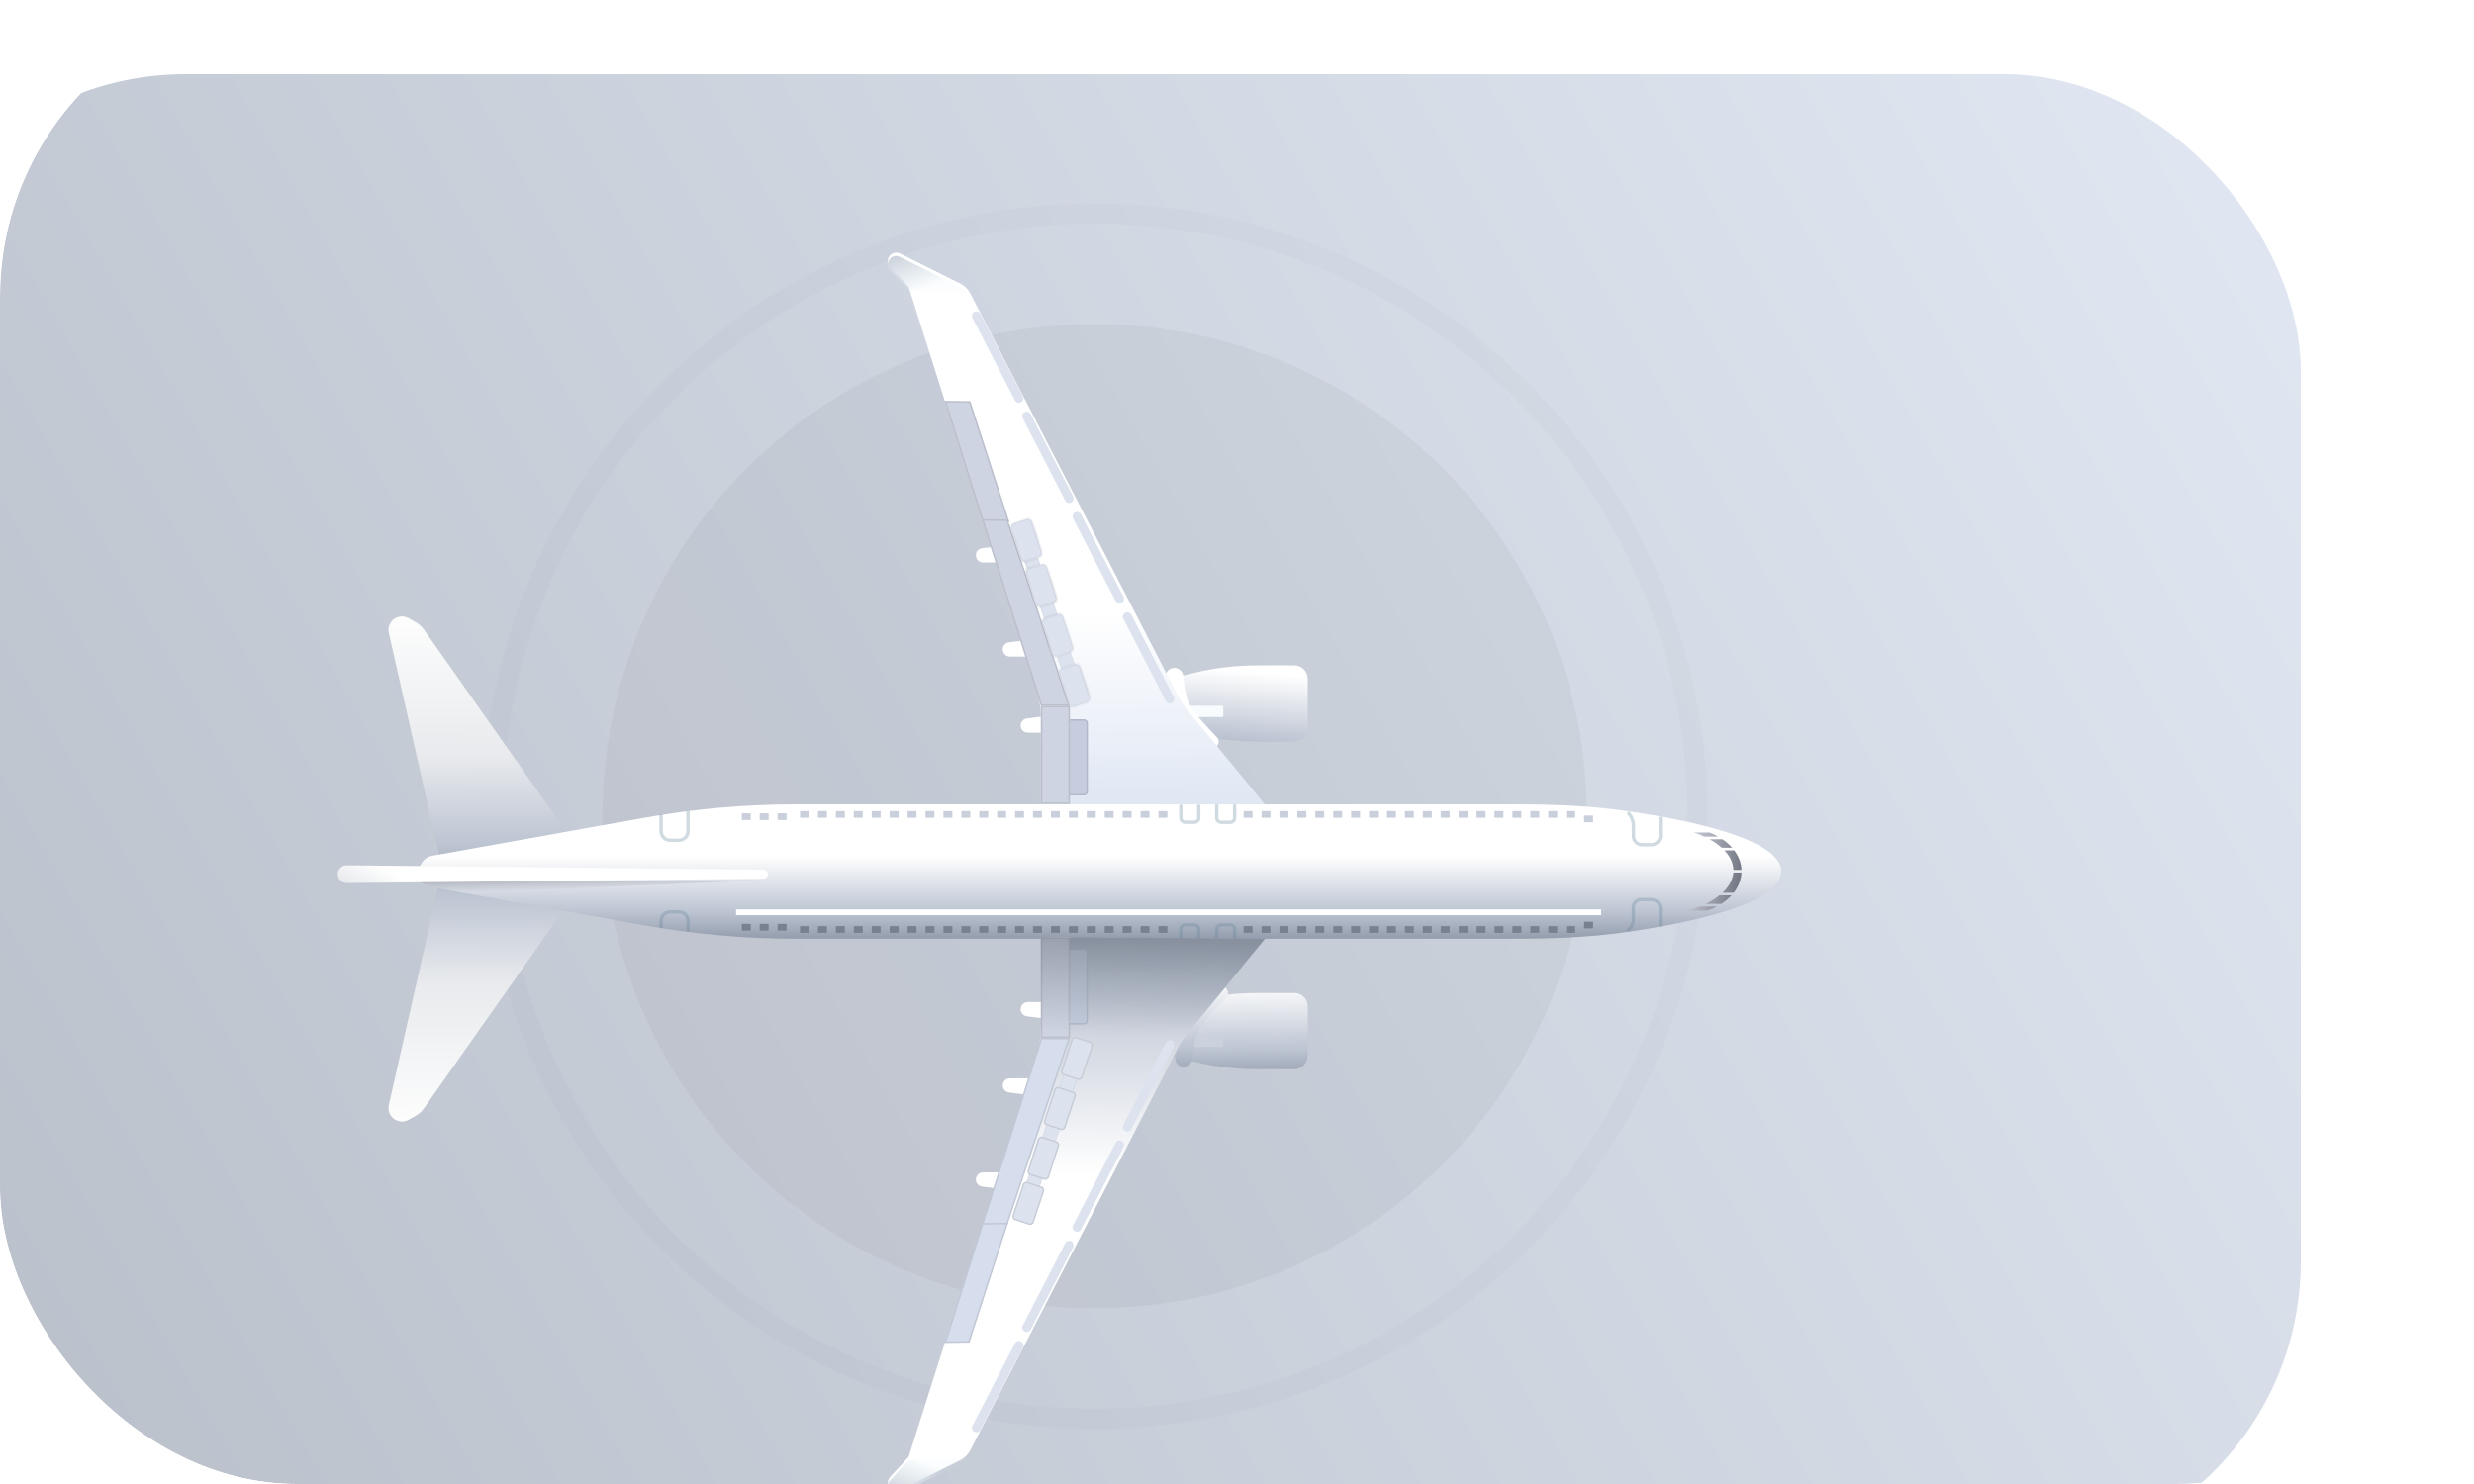 <svg width="100" height="60" viewBox="0 0 100 60" fill="none" xmlns="http://www.w3.org/2000/svg">
    <g clip-path="url(#clip0_3717_10920)">
        <g filter="url(#filter0_d_3717_10920)">
            <g clip-path="url(#clip1_3717_10920)">
                <rect width="97.5" height="60" fill="url(#paint0_linear_3717_10920)"/>
                <circle opacity="0.05" cx="48.75" cy="30" r="19.896" fill="#292838"/>
                <circle opacity="0.02" cx="48.75" cy="30" r="24.363" stroke="#292838" stroke-width="0.812"/>
                <g filter="url(#filter1_d_3717_10920)">
                    <g filter="url(#filter2_i_3717_10920)">
                        <path d="M21.566 20.715L23.666 29.988L29.099 29.264L22.985 20.58C22.896 20.455 22.781 20.351 22.646 20.276L22.362 20.118C22.165 20.009 21.922 20.032 21.748 20.176C21.591 20.307 21.521 20.515 21.566 20.715Z" fill="url(#paint1_linear_3717_10920)"/>
                    </g>
                    <g filter="url(#filter3_i_3717_10920)">
                        <path d="M21.566 39.804L23.666 30.531L29.099 31.255L22.985 39.939C22.896 40.065 22.781 40.169 22.646 40.243L22.362 40.401C22.165 40.511 21.922 40.488 21.748 40.344C21.591 40.212 21.521 40.004 21.566 39.804Z" fill="url(#paint2_linear_3717_10920)"/>
                    </g>
                    <path d="M22.941 29.987C22.941 29.673 23.166 29.403 23.476 29.348L32.019 27.818C34.053 27.453 36.115 27.27 38.181 27.27H67.18C68.718 27.27 70.257 27.322 71.778 27.544C74.3 27.911 78 28.673 78 29.987C78 31.301 74.3 32.063 71.778 32.43C70.257 32.652 68.718 32.704 67.18 32.704H38.181C36.115 32.704 34.053 32.52 32.019 32.156L23.476 30.626C23.166 30.571 22.941 30.301 22.941 29.987Z" fill="url(#paint3_linear_3717_10920)"/>
                    <path d="M38.355 32.468C38.345 32.468 38.337 32.46 38.337 32.45V32.214C38.337 32.204 38.345 32.196 38.355 32.196H38.681C38.691 32.196 38.699 32.204 38.699 32.214V32.45C38.699 32.46 38.691 32.468 38.681 32.468H38.355Z" fill="#79808F"/>
                    <path d="M36.001 32.377C35.991 32.377 35.983 32.369 35.983 32.359V32.124C35.983 32.114 35.991 32.106 36.001 32.106H36.327C36.337 32.106 36.345 32.114 36.345 32.124V32.359C36.345 32.369 36.337 32.377 36.327 32.377H36.001Z" fill="#79808F"/>
                    <path d="M36.725 32.377C36.715 32.377 36.707 32.369 36.707 32.359V32.124C36.707 32.114 36.715 32.106 36.725 32.106H37.051C37.061 32.106 37.069 32.114 37.069 32.124V32.359C37.069 32.369 37.061 32.377 37.051 32.377H36.725Z" fill="#79808F"/>
                    <path d="M37.431 32.359C37.431 32.369 37.44 32.377 37.45 32.377H37.776C37.786 32.377 37.794 32.369 37.794 32.359V32.124C37.794 32.114 37.786 32.106 37.776 32.106H37.45C37.44 32.106 37.431 32.114 37.431 32.124V32.359Z" fill="#79808F"/>
                    <path d="M39.062 32.45C39.062 32.46 39.07 32.468 39.08 32.468H39.406C39.416 32.468 39.424 32.46 39.424 32.45V32.214C39.424 32.204 39.416 32.196 39.406 32.196H39.08C39.07 32.196 39.062 32.204 39.062 32.214V32.45Z" fill="#79808F"/>
                    <path d="M39.804 32.468C39.794 32.468 39.786 32.46 39.786 32.45V32.214C39.786 32.204 39.794 32.196 39.804 32.196H40.13C40.14 32.196 40.148 32.204 40.148 32.214V32.45C40.148 32.46 40.14 32.468 40.13 32.468H39.804Z" fill="#79808F"/>
                    <path d="M40.511 32.45C40.511 32.46 40.519 32.468 40.529 32.468H40.855C40.865 32.468 40.873 32.46 40.873 32.45V32.214C40.873 32.204 40.865 32.196 40.855 32.196H40.529C40.519 32.196 40.511 32.204 40.511 32.214V32.45Z" fill="#79808F"/>
                    <path d="M41.253 32.468C41.243 32.468 41.235 32.46 41.235 32.45V32.214C41.235 32.204 41.243 32.196 41.253 32.196H41.579C41.589 32.196 41.597 32.204 41.597 32.214V32.45C41.597 32.46 41.589 32.468 41.579 32.468H41.253Z" fill="#79808F"/>
                    <path d="M41.959 32.45C41.959 32.46 41.968 32.468 41.978 32.468H42.304C42.314 32.468 42.322 32.46 42.322 32.45V32.214C42.322 32.204 42.314 32.196 42.304 32.196H41.978C41.968 32.196 41.959 32.204 41.959 32.214V32.45Z" fill="#79808F"/>
                    <path d="M42.702 32.468C42.692 32.468 42.684 32.46 42.684 32.45V32.214C42.684 32.204 42.692 32.196 42.702 32.196H43.028C43.038 32.196 43.046 32.204 43.046 32.214V32.45C43.046 32.46 43.038 32.468 43.028 32.468H42.702Z" fill="#79808F"/>
                    <path d="M43.408 32.45C43.408 32.46 43.416 32.468 43.426 32.468H43.752C43.763 32.468 43.771 32.46 43.771 32.45V32.214C43.771 32.204 43.763 32.196 43.752 32.196H43.426C43.416 32.196 43.408 32.204 43.408 32.214V32.45Z" fill="#79808F"/>
                    <path d="M44.151 32.468C44.141 32.468 44.133 32.46 44.133 32.45V32.214C44.133 32.204 44.141 32.196 44.151 32.196H44.477C44.487 32.196 44.495 32.204 44.495 32.214V32.45C44.495 32.46 44.487 32.468 44.477 32.468H44.151Z" fill="#79808F"/>
                    <path d="M44.857 32.45C44.857 32.46 44.865 32.468 44.876 32.468H45.202C45.212 32.468 45.22 32.46 45.22 32.45V32.214C45.22 32.204 45.212 32.196 45.202 32.196H44.876C44.865 32.196 44.857 32.204 44.857 32.214V32.45Z" fill="#79808F"/>
                    <path d="M45.6 32.468C45.59 32.468 45.582 32.46 45.582 32.45V32.214C45.582 32.204 45.59 32.196 45.6 32.196H45.926C45.936 32.196 45.944 32.204 45.944 32.214V32.45C45.944 32.46 45.936 32.468 45.926 32.468H45.6Z" fill="#79808F"/>
                    <path d="M46.306 32.45C46.306 32.46 46.314 32.468 46.324 32.468H46.65C46.66 32.468 46.669 32.46 46.669 32.45V32.214C46.669 32.204 46.66 32.196 46.65 32.196H46.324C46.314 32.196 46.306 32.204 46.306 32.214V32.45Z" fill="#79808F"/>
                    <path d="M47.049 32.468C47.039 32.468 47.031 32.46 47.031 32.45V32.214C47.031 32.204 47.039 32.196 47.049 32.196H47.375C47.385 32.196 47.393 32.204 47.393 32.214V32.45C47.393 32.46 47.385 32.468 47.375 32.468H47.049Z" fill="#79808F"/>
                    <path d="M47.755 32.45C47.755 32.46 47.763 32.468 47.773 32.468H48.099C48.109 32.468 48.117 32.46 48.117 32.45V32.214C48.117 32.204 48.109 32.196 48.099 32.196H47.773C47.763 32.196 47.755 32.204 47.755 32.214V32.45Z" fill="#79808F"/>
                    <path d="M48.498 32.468C48.488 32.468 48.48 32.46 48.48 32.45V32.214C48.48 32.204 48.488 32.196 48.498 32.196H48.824C48.834 32.196 48.842 32.204 48.842 32.214V32.45C48.842 32.46 48.834 32.468 48.824 32.468H48.498Z" fill="#79808F"/>
                    <path d="M49.204 32.45C49.204 32.46 49.212 32.468 49.222 32.468H49.548C49.558 32.468 49.566 32.46 49.566 32.45V32.214C49.566 32.204 49.558 32.196 49.548 32.196H49.222C49.212 32.196 49.204 32.204 49.204 32.214V32.45Z" fill="#79808F"/>
                    <path d="M49.947 32.468C49.937 32.468 49.929 32.46 49.929 32.45V32.214C49.929 32.204 49.937 32.196 49.947 32.196H50.273C50.283 32.196 50.291 32.204 50.291 32.214V32.45C50.291 32.46 50.283 32.468 50.273 32.468H49.947Z" fill="#79808F"/>
                    <path d="M50.653 32.45C50.653 32.46 50.661 32.468 50.671 32.468H50.997C51.007 32.468 51.015 32.46 51.015 32.45V32.214C51.015 32.204 51.007 32.196 50.997 32.196H50.671C50.661 32.196 50.653 32.204 50.653 32.214V32.45Z" fill="#79808F"/>
                    <path d="M51.396 32.468C51.386 32.468 51.377 32.46 51.377 32.45V32.214C51.377 32.204 51.386 32.196 51.396 32.196H51.722C51.732 32.196 51.74 32.204 51.74 32.214V32.45C51.74 32.46 51.732 32.468 51.722 32.468H51.396Z" fill="#79808F"/>
                    <path d="M52.102 32.45C52.102 32.46 52.11 32.468 52.12 32.468H52.446C52.456 32.468 52.464 32.46 52.464 32.45V32.214C52.464 32.204 52.456 32.196 52.446 32.196H52.12C52.11 32.196 52.102 32.204 52.102 32.214V32.45Z" fill="#79808F"/>
                    <path d="M52.844 32.468C52.834 32.468 52.826 32.46 52.826 32.45V32.214C52.826 32.204 52.834 32.196 52.844 32.196H53.17C53.181 32.196 53.189 32.204 53.189 32.214V32.45C53.189 32.46 53.181 32.468 53.17 32.468H52.844Z" fill="#79808F"/>
                    <path d="M56.267 32.45C56.267 32.46 56.276 32.468 56.286 32.468H56.612C56.622 32.468 56.63 32.46 56.63 32.45V32.214C56.63 32.204 56.622 32.196 56.612 32.196H56.286C56.276 32.196 56.267 32.204 56.267 32.214V32.45Z" fill="#79808F"/>
                    <path d="M57.01 32.468C57 32.468 56.992 32.46 56.992 32.45V32.214C56.992 32.204 57 32.196 57.01 32.196H57.336C57.346 32.196 57.354 32.204 57.354 32.214V32.45C57.354 32.46 57.346 32.468 57.336 32.468H57.01Z" fill="#79808F"/>
                    <path d="M57.716 32.45C57.716 32.46 57.724 32.468 57.734 32.468H58.061C58.071 32.468 58.079 32.46 58.079 32.45V32.214C58.079 32.204 58.071 32.196 58.061 32.196H57.734C57.724 32.196 57.716 32.204 57.716 32.214V32.45Z" fill="#79808F"/>
                    <path d="M58.459 32.468C58.449 32.468 58.441 32.46 58.441 32.45V32.214C58.441 32.204 58.449 32.196 58.459 32.196H58.785C58.795 32.196 58.803 32.204 58.803 32.214V32.45C58.803 32.46 58.795 32.468 58.785 32.468H58.459Z" fill="#79808F"/>
                    <path d="M59.165 32.45C59.165 32.46 59.173 32.468 59.184 32.468H59.51C59.52 32.468 59.528 32.46 59.528 32.45V32.214C59.528 32.204 59.52 32.196 59.51 32.196H59.184C59.173 32.196 59.165 32.204 59.165 32.214V32.45Z" fill="#79808F"/>
                    <path d="M59.908 32.468C59.898 32.468 59.89 32.46 59.89 32.45V32.214C59.89 32.204 59.898 32.196 59.908 32.196H60.234C60.244 32.196 60.252 32.204 60.252 32.214V32.45C60.252 32.46 60.244 32.468 60.234 32.468H59.908Z" fill="#79808F"/>
                    <path d="M60.614 32.45C60.614 32.46 60.622 32.468 60.632 32.468H60.958C60.968 32.468 60.977 32.46 60.977 32.45V32.214C60.977 32.204 60.968 32.196 60.958 32.196H60.632C60.622 32.196 60.614 32.204 60.614 32.214V32.45Z" fill="#79808F"/>
                    <path d="M61.357 32.468C61.347 32.468 61.339 32.46 61.339 32.45V32.214C61.339 32.204 61.347 32.196 61.357 32.196H61.683C61.693 32.196 61.701 32.204 61.701 32.214V32.45C61.701 32.46 61.693 32.468 61.683 32.468H61.357Z" fill="#79808F"/>
                    <path d="M62.063 32.45C62.063 32.46 62.071 32.468 62.081 32.468H62.407C62.417 32.468 62.425 32.46 62.425 32.45V32.214C62.425 32.204 62.417 32.196 62.407 32.196H62.081C62.071 32.196 62.063 32.204 62.063 32.214V32.45Z" fill="#79808F"/>
                    <path d="M62.806 32.468C62.796 32.468 62.788 32.46 62.788 32.45V32.214C62.788 32.204 62.796 32.196 62.806 32.196H63.132C63.142 32.196 63.15 32.204 63.15 32.214V32.45C63.15 32.46 63.142 32.468 63.132 32.468H62.806Z" fill="#79808F"/>
                    <path d="M63.512 32.45C63.512 32.46 63.52 32.468 63.53 32.468H63.856C63.866 32.468 63.874 32.46 63.874 32.45V32.214C63.874 32.204 63.866 32.196 63.856 32.196H63.53C63.52 32.196 63.512 32.204 63.512 32.214V32.45Z" fill="#79808F"/>
                    <path d="M64.255 32.468C64.245 32.468 64.237 32.46 64.237 32.45V32.214C64.237 32.204 64.245 32.196 64.255 32.196H64.581C64.591 32.196 64.599 32.204 64.599 32.214V32.45C64.599 32.46 64.591 32.468 64.581 32.468H64.255Z" fill="#79808F"/>
                    <path d="M64.961 32.45C64.961 32.46 64.969 32.468 64.979 32.468H65.305C65.315 32.468 65.323 32.46 65.323 32.45V32.214C65.323 32.204 65.315 32.196 65.305 32.196H64.979C64.969 32.196 64.961 32.204 64.961 32.214V32.45Z" fill="#79808F"/>
                    <path d="M65.704 32.468C65.694 32.468 65.686 32.46 65.686 32.45V32.214C65.686 32.204 65.694 32.196 65.704 32.196H66.03C66.04 32.196 66.048 32.204 66.048 32.214V32.45C66.048 32.46 66.04 32.468 66.03 32.468H65.704Z" fill="#79808F"/>
                    <path d="M66.41 32.45C66.41 32.46 66.418 32.468 66.428 32.468H66.754C66.764 32.468 66.772 32.46 66.772 32.45V32.214C66.772 32.204 66.764 32.196 66.754 32.196H66.428C66.418 32.196 66.41 32.204 66.41 32.214V32.45Z" fill="#79808F"/>
                    <path d="M67.153 32.468C67.142 32.468 67.134 32.46 67.134 32.45V32.214C67.134 32.204 67.142 32.196 67.153 32.196H67.479C67.489 32.196 67.497 32.204 67.497 32.214V32.45C67.497 32.46 67.489 32.468 67.479 32.468H67.153Z" fill="#79808F"/>
                    <path d="M67.859 32.45C67.859 32.46 67.867 32.468 67.877 32.468H68.203C68.213 32.468 68.221 32.46 68.221 32.45V32.214C68.221 32.204 68.213 32.196 68.203 32.196H67.877C67.867 32.196 67.859 32.204 67.859 32.214V32.45Z" fill="#79808F"/>
                    <path d="M68.602 32.468C68.592 32.468 68.584 32.46 68.584 32.45V32.214C68.584 32.204 68.592 32.196 68.602 32.196H68.928C68.938 32.196 68.946 32.204 68.946 32.214V32.45C68.946 32.46 68.938 32.468 68.928 32.468H68.602Z" fill="#79808F"/>
                    <path d="M69.308 32.45C69.308 32.46 69.316 32.468 69.326 32.468H69.652C69.662 32.468 69.67 32.46 69.67 32.45V32.214C69.67 32.204 69.662 32.196 69.652 32.196H69.326C69.316 32.196 69.308 32.204 69.308 32.214V32.45Z" fill="#79808F"/>
                    <path d="M70.051 32.287C70.041 32.287 70.032 32.279 70.032 32.269V32.034C70.032 32.024 70.041 32.016 70.051 32.016H70.377C70.387 32.016 70.395 32.024 70.395 32.034V32.269C70.395 32.279 70.387 32.287 70.377 32.287H70.051Z" fill="#79808F"/>
                    <g filter="url(#filter4_ii_3717_10920)">
                        <path d="M52.146 23.378C52.146 22.9 52.473 22.484 52.938 22.371L53.844 22.152C54.701 21.944 55.58 21.839 56.461 21.839H57.941C58.241 21.839 58.485 22.082 58.485 22.382V24.375C58.485 24.675 58.241 24.918 57.941 24.918H56.461C55.58 24.918 54.701 24.813 53.844 24.605L52.938 24.386C52.473 24.273 52.146 23.857 52.146 23.378Z" fill="url(#paint4_linear_3717_10920)"/>
                    </g>
                    <g filter="url(#filter5_d_3717_10920)">
                        <rect x="53.529" y="23.102" width="1.918" height="0.456" rx="0.045" fill="#F8FCFF"/>
                    </g>
                    <g filter="url(#filter6_i_3717_10920)">
                        <path d="M53.129 22.297C53.109 22.099 53.267 21.935 53.466 21.935C53.665 21.935 53.826 22.099 53.838 22.297C53.86 22.64 53.925 23.151 54.117 23.481C54.303 23.8 54.809 24.346 55.184 24.734C55.344 24.899 55.228 25.182 54.997 25.182C54.937 25.182 54.88 25.161 54.835 25.122C54.569 24.893 53.623 24.052 53.393 23.481C53.233 23.084 53.161 22.614 53.129 22.297Z" fill="white"/>
                    </g>
                    <path d="M57.127 27.271H48.071V23.757C48.071 23.385 48.014 23.016 47.902 22.662L42.737 6.381C42.731 6.362 42.721 6.345 42.708 6.33L41.977 5.533C41.845 5.388 41.862 5.162 42.016 5.039C42.119 4.956 42.261 4.941 42.379 5.001L44.815 6.218C44.989 6.305 45.131 6.446 45.22 6.619L53.6 22.854C53.717 23.082 53.858 23.296 54.021 23.494L57.127 27.271Z" fill="url(#paint5_linear_3717_10920)"/>
                    <rect x="48.886" y="23.831" width="1.087" height="3.079" rx="0.15" fill="#C5CDDE"/>
                    <rect x="48.916" y="23.861" width="1.027" height="3.019" rx="0.12" stroke="black" stroke-opacity="0.1" stroke-width="0.06"/>
                    <rect x="47.177" y="16.779" width="0.566" height="6.761" rx="0.15" transform="rotate(-18.958 47.177 16.779)" fill="#DDE3EE"/>
                    <rect x="47.186" y="16.784" width="0.551" height="6.746" rx="0.142" transform="rotate(-18.958 47.186 16.784)" stroke="black" stroke-opacity="0.1" stroke-width="0.015"/>
                    <g filter="url(#filter7_i_3717_10920)">
                        <path d="M45.445 17.384C45.445 17.239 45.554 17.116 45.698 17.098L46.513 16.996C46.715 16.971 46.894 17.129 46.894 17.333C46.894 17.521 46.742 17.673 46.555 17.673H45.734C45.575 17.673 45.445 17.544 45.445 17.384Z" fill="white"/>
                    </g>
                    <g filter="url(#filter8_i_3717_10920)">
                        <path d="M46.532 21.188C46.532 21.042 46.641 20.92 46.785 20.901L47.599 20.8C47.802 20.774 47.981 20.933 47.981 21.137C47.981 21.324 47.829 21.477 47.642 21.477H46.821C46.661 21.477 46.532 21.347 46.532 21.188Z" fill="white"/>
                    </g>
                    <g filter="url(#filter9_i_3717_10920)">
                        <path d="M47.256 24.267C47.256 24.121 47.364 23.998 47.509 23.98L48.323 23.878C48.526 23.853 48.705 24.011 48.705 24.215C48.705 24.403 48.553 24.555 48.365 24.555H47.545C47.385 24.555 47.256 24.426 47.256 24.267Z" fill="white"/>
                    </g>
                    <path d="M45.223 10.971L46.803 15.861L45.716 15.861L44.177 10.956L45.223 10.971Z" fill="#CED4E1"/>
                    <path d="M44.218 10.986L45.201 11L46.761 15.831L45.738 15.831L44.218 10.986Z" stroke="black" stroke-opacity="0.1" stroke-width="0.06"/>
                    <path d="M46.73 15.756L49.249 23.287L48.072 23.287L45.684 15.741L46.73 15.756Z" fill="#CED4E1"/>
                    <path d="M45.725 15.771L46.709 15.786L49.207 23.257L48.093 23.257L45.725 15.771Z" stroke="black" stroke-opacity="0.1" stroke-width="0.06"/>
                    <path d="M49.248 27.259L49.248 23.287L48.071 23.287L48.07 27.259L49.248 27.259Z" fill="#CED4E1"/>
                    <path d="M49.218 23.317L49.218 27.229L48.1 27.229L48.101 23.317L49.218 23.317Z" stroke="black" stroke-opacity="0.1" stroke-width="0.06"/>
                    <path fill-rule="evenodd" clip-rule="evenodd" d="M45.628 7.44C45.582 7.351 45.473 7.316 45.384 7.362C45.295 7.408 45.26 7.517 45.306 7.606L47.023 10.935C47.069 11.024 47.178 11.059 47.267 11.013C47.356 10.967 47.391 10.858 47.345 10.769L45.628 7.44ZM47.661 11.494C47.615 11.405 47.506 11.37 47.417 11.416C47.328 11.462 47.293 11.571 47.339 11.66L49.056 14.989C49.102 15.078 49.211 15.113 49.3 15.067C49.389 15.021 49.424 14.912 49.378 14.823L47.661 11.494ZM49.452 15.47C49.541 15.425 49.65 15.459 49.696 15.548L51.413 18.878C51.459 18.966 51.424 19.076 51.335 19.122C51.246 19.167 51.136 19.133 51.091 19.044L49.374 15.714C49.328 15.625 49.363 15.516 49.452 15.47ZM51.729 19.602C51.683 19.514 51.574 19.479 51.485 19.524C51.396 19.57 51.361 19.68 51.407 19.768L53.124 23.098C53.17 23.187 53.279 23.222 53.368 23.176C53.457 23.13 53.492 23.021 53.446 22.932L51.729 19.602Z" fill="#DDE3EE"/>
                    <mask id="path-28-inside-1_3717_10920" fill="white">
                        <path fill-rule="evenodd" clip-rule="evenodd" d="M46.976 15.904C46.88 15.935 46.828 16.037 46.859 16.132L47.252 17.338C47.283 17.433 47.385 17.485 47.48 17.454L47.997 17.286C48.092 17.255 48.144 17.153 48.113 17.058L47.721 15.852C47.69 15.757 47.587 15.705 47.492 15.736L46.976 15.904ZM47.584 17.73C47.489 17.76 47.436 17.862 47.466 17.957L47.852 19.166C47.882 19.261 47.984 19.314 48.08 19.284L48.594 19.119C48.689 19.089 48.742 18.987 48.711 18.892L48.325 17.683C48.295 17.588 48.193 17.535 48.098 17.566L47.584 17.73ZM48.119 19.972C48.088 19.877 48.14 19.775 48.235 19.744L48.752 19.576C48.847 19.545 48.949 19.597 48.98 19.692L49.373 20.898C49.404 20.993 49.352 21.095 49.257 21.126L48.74 21.294C48.645 21.325 48.543 21.273 48.512 21.178L48.119 19.972ZM48.918 21.771C48.823 21.802 48.771 21.905 48.802 22L49.194 23.205C49.225 23.3 49.327 23.352 49.423 23.322L49.939 23.153C50.034 23.122 50.086 23.02 50.055 22.925L49.663 21.719C49.632 21.624 49.53 21.572 49.435 21.603L48.918 21.771Z"/>
                    </mask>
                    <path fill-rule="evenodd" clip-rule="evenodd" d="M46.976 15.904C46.88 15.935 46.828 16.037 46.859 16.132L47.252 17.338C47.283 17.433 47.385 17.485 47.48 17.454L47.997 17.286C48.092 17.255 48.144 17.153 48.113 17.058L47.721 15.852C47.69 15.757 47.587 15.705 47.492 15.736L46.976 15.904ZM47.584 17.73C47.489 17.76 47.436 17.862 47.466 17.957L47.852 19.166C47.882 19.261 47.984 19.314 48.08 19.284L48.594 19.119C48.689 19.089 48.742 18.987 48.711 18.892L48.325 17.683C48.295 17.588 48.193 17.535 48.098 17.566L47.584 17.73ZM48.119 19.972C48.088 19.877 48.14 19.775 48.235 19.744L48.752 19.576C48.847 19.545 48.949 19.597 48.98 19.692L49.373 20.898C49.404 20.993 49.352 21.095 49.257 21.126L48.74 21.294C48.645 21.325 48.543 21.273 48.512 21.178L48.119 19.972ZM48.918 21.771C48.823 21.802 48.771 21.905 48.802 22L49.194 23.205C49.225 23.3 49.327 23.352 49.423 23.322L49.939 23.153C50.034 23.122 50.086 23.02 50.055 22.925L49.663 21.719C49.632 21.624 49.53 21.572 49.435 21.603L48.918 21.771Z" fill="#DDE3EE"/>
                    <path d="M46.859 16.132L46.802 16.151L46.859 16.132ZM46.976 15.904L46.957 15.847H46.957L46.976 15.904ZM47.252 17.338L47.309 17.319L47.252 17.338ZM47.48 17.454L47.499 17.511L47.48 17.454ZM47.997 17.286L47.978 17.229L47.997 17.286ZM48.113 17.058L48.056 17.076L48.113 17.058ZM47.721 15.852L47.663 15.871L47.721 15.852ZM47.492 15.736L47.474 15.679V15.679L47.492 15.736ZM47.466 17.957L47.409 17.975L47.466 17.957ZM47.584 17.73L47.566 17.672L47.584 17.73ZM47.852 19.166L47.795 19.184L47.852 19.166ZM48.08 19.284L48.061 19.226L48.08 19.284ZM48.594 19.119L48.612 19.177L48.594 19.119ZM48.711 18.892L48.654 18.91L48.711 18.892ZM48.325 17.683L48.383 17.665L48.325 17.683ZM48.098 17.566L48.116 17.623L48.098 17.566ZM48.235 19.744L48.217 19.687H48.217L48.235 19.744ZM48.119 19.972L48.062 19.991H48.062L48.119 19.972ZM48.752 19.576L48.77 19.633H48.77L48.752 19.576ZM48.98 19.692L49.037 19.674L48.98 19.692ZM49.373 20.898L49.43 20.879L49.373 20.898ZM49.257 21.126L49.275 21.183L49.257 21.126ZM48.74 21.294L48.758 21.351H48.758L48.74 21.294ZM48.512 21.178L48.569 21.159L48.512 21.178ZM48.802 22L48.745 22.018H48.745L48.802 22ZM48.918 21.771L48.899 21.714H48.899L48.918 21.771ZM49.194 23.205L49.137 23.224L49.194 23.205ZM49.423 23.322L49.441 23.378H49.441L49.423 23.322ZM49.939 23.153L49.958 23.21L49.939 23.153ZM50.055 22.925L50.112 22.906L50.055 22.925ZM49.663 21.719L49.72 21.701L49.72 21.701L49.663 21.719ZM49.435 21.603L49.416 21.546H49.416L49.435 21.603ZM46.916 16.114C46.896 16.05 46.931 15.982 46.994 15.961L46.957 15.847C46.83 15.888 46.761 16.024 46.802 16.151L46.916 16.114ZM47.309 17.319L46.916 16.114L46.802 16.151L47.195 17.357L47.309 17.319ZM47.462 17.397C47.398 17.418 47.33 17.383 47.309 17.319L47.195 17.357C47.236 17.483 47.372 17.552 47.499 17.511L47.462 17.397ZM47.978 17.229L47.462 17.397L47.499 17.511L48.015 17.343L47.978 17.229ZM48.056 17.076C48.077 17.14 48.042 17.208 47.978 17.229L48.015 17.343C48.142 17.302 48.211 17.166 48.17 17.039L48.056 17.076ZM47.663 15.871L48.056 17.076L48.17 17.039L47.778 15.833L47.663 15.871ZM47.511 15.793C47.574 15.772 47.643 15.807 47.663 15.871L47.778 15.833C47.736 15.707 47.6 15.638 47.474 15.679L47.511 15.793ZM46.994 15.961L47.511 15.793L47.474 15.679L46.957 15.847L46.994 15.961ZM47.523 17.939C47.503 17.875 47.538 17.807 47.602 17.787L47.566 17.672C47.439 17.713 47.369 17.849 47.409 17.975L47.523 17.939ZM47.909 19.148L47.523 17.939L47.409 17.975L47.795 19.184L47.909 19.148ZM48.061 19.226C47.998 19.247 47.929 19.212 47.909 19.148L47.795 19.184C47.835 19.311 47.971 19.381 48.098 19.341L48.061 19.226ZM48.575 19.062L48.061 19.226L48.098 19.341L48.612 19.177L48.575 19.062ZM48.654 18.91C48.674 18.974 48.639 19.042 48.575 19.062L48.612 19.177C48.739 19.136 48.809 19.001 48.768 18.874L48.654 18.91ZM48.268 17.701L48.654 18.91L48.768 18.874L48.383 17.665L48.268 17.701ZM48.116 17.623C48.18 17.602 48.248 17.637 48.268 17.701L48.383 17.665C48.342 17.538 48.206 17.468 48.08 17.508L48.116 17.623ZM47.602 17.787L48.116 17.623L48.08 17.508L47.566 17.672L47.602 17.787ZM48.217 19.687C48.09 19.728 48.021 19.864 48.062 19.991L48.176 19.954C48.156 19.89 48.19 19.822 48.254 19.801L48.217 19.687ZM48.733 19.519L48.217 19.687L48.254 19.801L48.77 19.633L48.733 19.519ZM49.037 19.674C48.996 19.547 48.86 19.478 48.733 19.519L48.77 19.633C48.834 19.612 48.903 19.647 48.923 19.711L49.037 19.674ZM49.43 20.879L49.037 19.674L48.923 19.711L49.316 20.916L49.43 20.879ZM49.275 21.183C49.402 21.142 49.471 21.006 49.43 20.879L49.316 20.916C49.336 20.98 49.302 21.048 49.238 21.069L49.275 21.183ZM48.758 21.351L49.275 21.183L49.238 21.069L48.721 21.237L48.758 21.351ZM48.455 21.197C48.496 21.323 48.632 21.392 48.758 21.351L48.721 21.237C48.658 21.258 48.589 21.223 48.569 21.159L48.455 21.197ZM48.062 19.991L48.455 21.197L48.569 21.159L48.176 19.954L48.062 19.991ZM48.859 21.981C48.838 21.918 48.873 21.849 48.937 21.829L48.899 21.714C48.773 21.756 48.703 21.892 48.745 22.018L48.859 21.981ZM49.251 23.187L48.859 21.981L48.745 22.018L49.137 23.224L49.251 23.187ZM49.404 23.264C49.34 23.285 49.272 23.25 49.251 23.187L49.137 23.224C49.178 23.351 49.315 23.42 49.441 23.378L49.404 23.264ZM49.921 23.096L49.404 23.264L49.441 23.378L49.958 23.21L49.921 23.096ZM49.998 22.944C50.019 23.007 49.984 23.076 49.921 23.096L49.958 23.21C50.084 23.169 50.154 23.033 50.112 22.906L49.998 22.944ZM49.606 21.738L49.998 22.944L50.112 22.906L49.72 21.701L49.606 21.738ZM49.453 21.66C49.517 21.64 49.585 21.674 49.606 21.738L49.72 21.701C49.679 21.574 49.543 21.505 49.416 21.546L49.453 21.66ZM48.937 21.829L49.453 21.66L49.416 21.546L48.899 21.714L48.937 21.829Z" fill="black" fill-opacity="0.1" mask="url(#path-28-inside-1_3717_10920)"/>
                    <g filter="url(#filter10_i_3717_10920)">
                        <path d="M44.765 6.194L44.981 6.326C45.023 6.361 45.063 6.399 45.099 6.441L42.727 6.353L42.719 6.346C42.716 6.34 42.712 6.335 42.707 6.331L41.977 5.533C41.844 5.389 41.861 5.162 42.015 5.039C42.118 4.957 42.26 4.942 42.378 5.001L44.765 6.194Z" fill="url(#paint6_linear_3717_10920)"/>
                    </g>
                    <g filter="url(#filter11_ii_3717_10920)">
                        <path d="M52.146 36.626C52.146 37.104 52.473 37.52 52.938 37.633L53.844 37.853C54.701 38.06 55.58 38.165 56.461 38.165H57.941C58.241 38.165 58.485 37.922 58.485 37.622V35.63C58.485 35.33 58.241 35.086 57.941 35.086H56.461C55.58 35.086 54.701 35.191 53.844 35.399L52.938 35.619C52.473 35.732 52.146 36.148 52.146 36.626Z" fill="url(#paint7_linear_3717_10920)"/>
                    </g>
                    <g filter="url(#filter12_d_3717_10920)">
                        <rect width="1.918" height="0.456" rx="0.045" transform="matrix(1 0 0 -1 53.529 36.9)" fill="#CCD2DD"/>
                    </g>
                    <g filter="url(#filter13_ii_3717_10920)">
                        <path d="M53.13 37.705C53.11 37.903 53.269 38.067 53.468 38.067C53.666 38.067 53.827 37.904 53.84 37.705C53.861 37.362 53.926 36.851 54.119 36.522C54.305 36.202 54.81 35.656 55.185 35.268C55.346 35.103 55.229 34.821 54.999 34.821C54.939 34.821 54.882 34.841 54.836 34.88C54.57 35.109 53.624 35.95 53.394 36.522C53.235 36.918 53.163 37.389 53.13 37.705Z" fill="url(#paint8_linear_3717_10920)"/>
                    </g>
                    <path d="M57.141 32.701L48.071 32.64V36.245C48.071 36.617 48.014 36.986 47.902 37.34L42.737 53.621C42.731 53.64 42.721 53.657 42.708 53.672L41.977 54.469C41.845 54.614 41.862 54.84 42.016 54.963C42.119 55.046 42.261 55.061 42.379 55.002L44.815 53.784C44.989 53.697 45.131 53.556 45.22 53.383L53.601 37.145C53.718 36.92 53.858 36.707 54.019 36.51L57.141 32.701Z" fill="url(#paint9_linear_3717_10920)"/>
                    <rect width="1.087" height="3.079" rx="0.15" transform="matrix(1 0 0 -1 48.886 36.171)" fill="#C5CDDE"/>
                    <rect x="0.03" y="-0.03" width="1.027" height="3.019" rx="0.12" transform="matrix(1 0 0 -1 48.886 36.111)" stroke="black" stroke-opacity="0.1" stroke-width="0.06"/>
                    <rect width="0.566" height="6.761" rx="0.15" transform="matrix(0.944 0.329 0.329 -0.944 47.255 43.218)" fill="#DDE3EE"/>
                    <rect x="0.01" y="-0.005" width="0.551" height="6.746" rx="0.142" transform="matrix(0.944 0.329 0.329 -0.944 47.257 43.206)" stroke="black" stroke-opacity="0.1" stroke-width="0.015"/>
                    <g filter="url(#filter14_i_3717_10920)">
                        <path d="M45.445 42.62C45.445 42.765 45.554 42.888 45.698 42.906L46.513 43.008C46.715 43.033 46.894 42.875 46.894 42.671C46.894 42.483 46.742 42.331 46.555 42.331H45.734C45.575 42.331 45.445 42.46 45.445 42.62Z" fill="white"/>
                    </g>
                    <g filter="url(#filter15_i_3717_10920)">
                        <path d="M46.532 38.816C46.532 38.962 46.641 39.084 46.785 39.102L47.599 39.204C47.802 39.23 47.981 39.072 47.981 38.867C47.981 38.68 47.829 38.528 47.642 38.528H46.821C46.661 38.528 46.532 38.657 46.532 38.816Z" fill="white"/>
                    </g>
                    <g filter="url(#filter16_i_3717_10920)">
                        <path d="M47.256 35.736C47.256 35.881 47.364 36.004 47.509 36.022L48.323 36.124C48.526 36.149 48.705 35.991 48.705 35.787C48.705 35.599 48.553 35.447 48.365 35.447H47.545C47.385 35.447 47.256 35.576 47.256 35.736Z" fill="white"/>
                    </g>
                    <path d="M45.188 49.031L46.767 44.141L45.717 44.141L44.177 49.046L45.188 49.031Z" fill="#D6DDEC"/>
                    <path d="M44.218 49.016L45.166 49.002L46.726 44.171L45.739 44.171L44.218 49.016Z" stroke="black" stroke-opacity="0.1" stroke-width="0.06"/>
                    <path d="M46.73 44.246L49.249 36.715L48.072 36.715L45.684 44.261L46.73 44.246Z" fill="#D6DDEC"/>
                    <path d="M45.725 44.231L46.709 44.217L49.207 36.745L48.093 36.745L45.725 44.231Z" stroke="black" stroke-opacity="0.1" stroke-width="0.06"/>
                    <path d="M49.249 32.639L49.249 36.715L48.072 36.715L48.072 32.639L49.249 32.639Z" fill="#CED4E1"/>
                    <path d="M49.219 36.685L49.219 32.669L48.102 32.669L48.102 36.685L49.219 36.685Z" stroke="black" stroke-opacity="0.1" stroke-width="0.06"/>
                    <path d="M45.628 52.562C45.582 52.651 45.473 52.686 45.384 52.64C45.295 52.594 45.26 52.485 45.306 52.396L47.023 49.067C47.069 48.978 47.178 48.943 47.267 48.989C47.356 49.035 47.391 49.144 47.345 49.233L45.628 52.562Z" fill="#DDE3EE"/>
                    <path d="M47.662 48.508C47.616 48.597 47.507 48.632 47.418 48.586C47.329 48.54 47.294 48.431 47.34 48.342L49.056 45.013C49.102 44.923 49.212 44.889 49.3 44.934C49.389 44.98 49.424 45.09 49.379 45.178L47.662 48.508Z" fill="#DDE3EE"/>
                    <path d="M49.452 44.532C49.541 44.578 49.65 44.543 49.696 44.454L51.413 41.124C51.458 41.035 51.423 40.926 51.334 40.88C51.246 40.834 51.136 40.869 51.09 40.958L49.374 44.288C49.328 44.377 49.363 44.486 49.452 44.532Z" fill="#DDE3EE"/>
                    <path d="M51.73 40.4C51.684 40.489 51.574 40.523 51.486 40.477C51.397 40.432 51.362 40.322 51.407 40.233L53.124 36.904C53.17 36.815 53.279 36.78 53.368 36.826C53.457 36.872 53.492 36.981 53.446 37.07L51.73 40.4Z" fill="#DDE3EE"/>
                    <rect width="0.906" height="1.63" rx="0.15" transform="matrix(0.95 0.314 0.314 -0.95 46.878 44.035)" fill="#DDE3EE"/>
                    <rect x="0.038" y="-0.019" width="0.846" height="1.57" rx="0.12" transform="matrix(0.95 0.314 0.314 -0.95 46.886 43.986)" stroke="black" stroke-opacity="0.1" stroke-width="0.06"/>
                    <rect width="0.902" height="1.631" rx="0.15" transform="matrix(0.951 0.308 0.308 -0.951 47.495 42.214)" fill="#DDE3EE"/>
                    <rect x="0.038" y="-0.019" width="0.842" height="1.571" rx="0.12" transform="matrix(0.951 0.308 0.308 -0.951 47.502 42.165)" stroke="black" stroke-opacity="0.1" stroke-width="0.06"/>
                    <rect width="0.906" height="1.63" rx="0.15" transform="matrix(0.95 0.314 0.314 -0.95 48.155 40.2)" fill="#DDE3EE"/>
                    <rect x="0.038" y="-0.019" width="0.846" height="1.57" rx="0.12" transform="matrix(0.95 0.314 0.314 -0.95 48.163 40.151)" stroke="black" stroke-opacity="0.1" stroke-width="0.06"/>
                    <rect width="0.906" height="1.63" rx="0.15" transform="matrix(0.95 0.314 0.314 -0.95 48.847 38.176)" fill="#DDE3EE"/>
                    <rect x="0.038" y="-0.019" width="0.846" height="1.57" rx="0.12" transform="matrix(0.95 0.314 0.314 -0.95 48.855 38.127)" stroke="black" stroke-opacity="0.1" stroke-width="0.06"/>
                    <g filter="url(#filter17_i_3717_10920)">
                        <path d="M44.765 53.807L44.981 53.676C45.023 53.641 45.063 53.603 45.099 53.561L42.727 53.649L42.719 53.656C42.716 53.661 42.712 53.666 42.707 53.671L41.977 54.468C41.844 54.613 41.861 54.84 42.015 54.962C42.118 55.045 42.26 55.06 42.378 55.001L44.765 53.807Z" fill="url(#paint10_linear_3717_10920)"/>
                    </g>
                    <path d="M57.135 32.698L48.07 32.64V36.731C48.07 36.773 48.104 36.806 48.145 36.806H53.74C53.763 36.806 53.784 36.796 53.798 36.779L57.135 32.698Z" fill="url(#paint11_linear_3717_10920)"/>
                    <path opacity="0.3" d="M32.722 27.671V28.358C32.722 28.558 32.884 28.721 33.084 28.721H33.446C33.646 28.721 33.809 28.558 33.809 28.358V27.546" stroke="#63829A" stroke-width="0.136"/>
                    <path opacity="0.3" d="M73.111 27.769V28.54C73.111 28.74 72.949 28.902 72.749 28.902H72.372C72.18 28.902 72.024 28.747 72.024 28.555V28.132C72.024 27.929 71.941 27.735 71.795 27.594V27.594" stroke="#63829A" stroke-width="0.136"/>
                    <path opacity="0.3" d="M73.11 32.207V31.483C73.11 31.282 72.948 31.12 72.748 31.12H72.332C72.162 31.12 72.023 31.259 72.023 31.429V31.912C72.023 32.097 71.935 32.272 71.786 32.383V32.383" stroke="#63829A" stroke-width="0.136"/>
                    <path opacity="0.3" d="M53.73 27.285L53.73 27.814C53.73 27.914 53.812 27.995 53.912 27.995H54.274C54.374 27.995 54.455 27.914 54.455 27.814V27.285" stroke="#63829A" stroke-width="0.136"/>
                    <path opacity="0.3" d="M53.73 32.685V32.323C53.73 32.223 53.812 32.142 53.912 32.142H54.274C54.374 32.142 54.455 32.223 54.455 32.323V32.685" stroke="#63829A" stroke-width="0.136"/>
                    <path opacity="0.3" d="M55.181 27.279V27.815C55.181 27.915 55.262 27.996 55.362 27.996H55.724C55.824 27.996 55.905 27.915 55.905 27.815V27.279" stroke="#63829A" stroke-width="0.136"/>
                    <path opacity="0.3" d="M55.181 32.685V32.323C55.181 32.223 55.262 32.142 55.362 32.142H55.724C55.824 32.142 55.905 32.223 55.905 32.323V32.685" stroke="#63829A" stroke-width="0.136"/>
                    <path opacity="0.3" d="M32.722 32.271V31.98C32.722 31.78 32.884 31.618 33.084 31.618H33.446C33.646 31.618 33.809 31.78 33.809 31.98V32.411" stroke="#63829A" stroke-width="0.136"/>
                    <path d="M38.355 27.542C38.345 27.542 38.337 27.55 38.337 27.56V27.796C38.337 27.806 38.345 27.814 38.355 27.814H38.681C38.691 27.814 38.699 27.806 38.699 27.796V27.56C38.699 27.55 38.691 27.542 38.681 27.542H38.355Z" fill="#C9D0DC"/>
                    <path d="M36.001 27.632C35.99 27.632 35.982 27.64 35.982 27.651V27.886C35.982 27.896 35.99 27.904 36.001 27.904H36.327C36.337 27.904 36.345 27.896 36.345 27.886V27.651C36.345 27.64 36.337 27.632 36.327 27.632H36.001Z" fill="#C9D0DC"/>
                    <path d="M36.725 27.632C36.715 27.632 36.707 27.64 36.707 27.651V27.886C36.707 27.896 36.715 27.904 36.725 27.904H37.051C37.061 27.904 37.069 27.896 37.069 27.886V27.651C37.069 27.64 37.061 27.632 37.051 27.632H36.725Z" fill="#C9D0DC"/>
                    <path d="M37.431 27.651C37.431 27.64 37.44 27.632 37.45 27.632H37.776C37.785 27.632 37.794 27.64 37.794 27.651V27.886C37.794 27.896 37.785 27.904 37.776 27.904H37.45C37.44 27.904 37.431 27.896 37.431 27.886V27.651Z" fill="#C9D0DC"/>
                    <path d="M39.062 27.56C39.062 27.55 39.07 27.542 39.08 27.542H39.406C39.416 27.542 39.424 27.55 39.424 27.56V27.796C39.424 27.806 39.416 27.814 39.406 27.814H39.08C39.07 27.814 39.062 27.806 39.062 27.796V27.56Z" fill="#C9D0DC"/>
                    <path d="M39.804 27.542C39.794 27.542 39.786 27.55 39.786 27.56V27.796C39.786 27.806 39.794 27.814 39.804 27.814H40.13C40.14 27.814 40.148 27.806 40.148 27.796V27.56C40.148 27.55 40.14 27.542 40.13 27.542H39.804Z" fill="#C9D0DC"/>
                    <path d="M40.51 27.56C40.51 27.55 40.519 27.542 40.529 27.542H40.855C40.864 27.542 40.873 27.55 40.873 27.56V27.796C40.873 27.806 40.864 27.814 40.855 27.814H40.529C40.519 27.814 40.51 27.806 40.51 27.796V27.56Z" fill="#C9D0DC"/>
                    <path d="M41.253 27.542C41.243 27.542 41.235 27.55 41.235 27.56V27.796C41.235 27.806 41.243 27.814 41.253 27.814H41.579C41.589 27.814 41.597 27.806 41.597 27.796V27.56C41.597 27.55 41.589 27.542 41.579 27.542H41.253Z" fill="#C9D0DC"/>
                    <path d="M41.959 27.56C41.959 27.55 41.967 27.542 41.977 27.542H42.303C42.313 27.542 42.322 27.55 42.322 27.56V27.796C42.322 27.806 42.313 27.814 42.303 27.814H41.977C41.967 27.814 41.959 27.806 41.959 27.796V27.56Z" fill="#C9D0DC"/>
                    <path d="M42.702 27.542C42.692 27.542 42.684 27.55 42.684 27.56V27.796C42.684 27.806 42.692 27.814 42.702 27.814H43.028C43.038 27.814 43.046 27.806 43.046 27.796V27.56C43.046 27.55 43.038 27.542 43.028 27.542H42.702Z" fill="#C9D0DC"/>
                    <path d="M43.408 27.56C43.408 27.55 43.416 27.542 43.426 27.542H43.752C43.762 27.542 43.77 27.55 43.77 27.56V27.796C43.77 27.806 43.762 27.814 43.752 27.814H43.426C43.416 27.814 43.408 27.806 43.408 27.796V27.56Z" fill="#C9D0DC"/>
                    <path d="M44.151 27.542C44.141 27.542 44.133 27.55 44.133 27.56V27.796C44.133 27.806 44.141 27.814 44.151 27.814H44.477C44.487 27.814 44.495 27.806 44.495 27.796V27.56C44.495 27.55 44.487 27.542 44.477 27.542H44.151Z" fill="#C9D0DC"/>
                    <path d="M44.857 27.56C44.857 27.55 44.865 27.542 44.875 27.542H45.201C45.211 27.542 45.219 27.55 45.219 27.56V27.796C45.219 27.806 45.211 27.814 45.201 27.814H44.875C44.865 27.814 44.857 27.806 44.857 27.796V27.56Z" fill="#C9D0DC"/>
                    <path d="M45.6 27.542C45.59 27.542 45.582 27.55 45.582 27.56V27.796C45.582 27.806 45.59 27.814 45.6 27.814H45.926C45.936 27.814 45.944 27.806 45.944 27.796V27.56C45.944 27.55 45.936 27.542 45.926 27.542H45.6Z" fill="#C9D0DC"/>
                    <path d="M46.306 27.56C46.306 27.55 46.314 27.542 46.324 27.542H46.65C46.66 27.542 46.668 27.55 46.668 27.56V27.796C46.668 27.806 46.66 27.814 46.65 27.814H46.324C46.314 27.814 46.306 27.806 46.306 27.796V27.56Z" fill="#C9D0DC"/>
                    <path d="M47.049 27.542C47.039 27.542 47.031 27.55 47.031 27.56V27.796C47.031 27.806 47.039 27.814 47.049 27.814H47.375C47.385 27.814 47.393 27.806 47.393 27.796V27.56C47.393 27.55 47.385 27.542 47.375 27.542H47.049Z" fill="#C9D0DC"/>
                    <path d="M47.755 27.56C47.755 27.55 47.763 27.542 47.773 27.542H48.099C48.109 27.542 48.117 27.55 48.117 27.56V27.796C48.117 27.806 48.109 27.814 48.099 27.814H47.773C47.763 27.814 47.755 27.806 47.755 27.796V27.56Z" fill="#C9D0DC"/>
                    <path d="M48.498 27.542C48.488 27.542 48.48 27.55 48.48 27.56V27.796C48.48 27.806 48.488 27.814 48.498 27.814H48.824C48.834 27.814 48.842 27.806 48.842 27.796V27.56C48.842 27.55 48.834 27.542 48.824 27.542H48.498Z" fill="#C9D0DC"/>
                    <path d="M49.204 27.56C49.204 27.55 49.212 27.542 49.222 27.542H49.548C49.558 27.542 49.566 27.55 49.566 27.56V27.796C49.566 27.806 49.558 27.814 49.548 27.814H49.222C49.212 27.814 49.204 27.806 49.204 27.796V27.56Z" fill="#C9D0DC"/>
                    <path d="M49.947 27.542C49.937 27.542 49.928 27.55 49.928 27.56V27.796C49.928 27.806 49.937 27.814 49.947 27.814H50.273C50.282 27.814 50.291 27.806 50.291 27.796V27.56C50.291 27.55 50.282 27.542 50.273 27.542H49.947Z" fill="#C9D0DC"/>
                    <path d="M50.653 27.56C50.653 27.55 50.661 27.542 50.671 27.542H50.997C51.007 27.542 51.015 27.55 51.015 27.56V27.796C51.015 27.806 51.007 27.814 50.997 27.814H50.671C50.661 27.814 50.653 27.806 50.653 27.796V27.56Z" fill="#C9D0DC"/>
                    <path d="M51.395 27.542C51.385 27.542 51.377 27.55 51.377 27.56V27.796C51.377 27.806 51.385 27.814 51.395 27.814H51.721C51.731 27.814 51.74 27.806 51.74 27.796V27.56C51.74 27.55 51.731 27.542 51.721 27.542H51.395Z" fill="#C9D0DC"/>
                    <path d="M52.102 27.56C52.102 27.55 52.11 27.542 52.12 27.542H52.446C52.456 27.542 52.464 27.55 52.464 27.56V27.796C52.464 27.806 52.456 27.814 52.446 27.814H52.12C52.11 27.814 52.102 27.806 52.102 27.796V27.56Z" fill="#C9D0DC"/>
                    <path d="M52.844 27.542C52.834 27.542 52.826 27.55 52.826 27.56V27.796C52.826 27.806 52.834 27.814 52.844 27.814H53.17C53.18 27.814 53.188 27.806 53.188 27.796V27.56C53.188 27.55 53.18 27.542 53.17 27.542H52.844Z" fill="#C9D0DC"/>
                    <path d="M56.267 27.56C56.267 27.55 56.276 27.542 56.285 27.542H56.611C56.621 27.542 56.63 27.55 56.63 27.56V27.796C56.63 27.806 56.621 27.814 56.611 27.814H56.285C56.276 27.814 56.267 27.806 56.267 27.796V27.56Z" fill="#C9D0DC"/>
                    <path d="M57.01 27.542C57 27.542 56.992 27.55 56.992 27.56V27.796C56.992 27.806 57 27.814 57.01 27.814H57.336C57.346 27.814 57.354 27.806 57.354 27.796V27.56C57.354 27.55 57.346 27.542 57.336 27.542H57.01Z" fill="#C9D0DC"/>
                    <path d="M57.716 27.56C57.716 27.55 57.724 27.542 57.734 27.542H58.06C58.07 27.542 58.078 27.55 58.078 27.56V27.796C58.078 27.806 58.07 27.814 58.06 27.814H57.734C57.724 27.814 57.716 27.806 57.716 27.796V27.56Z" fill="#C9D0DC"/>
                    <path d="M58.459 27.542C58.449 27.542 58.441 27.55 58.441 27.56V27.796C58.441 27.806 58.449 27.814 58.459 27.814H58.785C58.795 27.814 58.803 27.806 58.803 27.796V27.56C58.803 27.55 58.795 27.542 58.785 27.542H58.459Z" fill="#C9D0DC"/>
                    <path d="M59.165 27.56C59.165 27.55 59.173 27.542 59.183 27.542H59.509C59.519 27.542 59.527 27.55 59.527 27.56V27.796C59.527 27.806 59.519 27.814 59.509 27.814H59.183C59.173 27.814 59.165 27.806 59.165 27.796V27.56Z" fill="#C9D0DC"/>
                    <path d="M59.908 27.542C59.898 27.542 59.89 27.55 59.89 27.56V27.796C59.89 27.806 59.898 27.814 59.908 27.814H60.234C60.244 27.814 60.252 27.806 60.252 27.796V27.56C60.252 27.55 60.244 27.542 60.234 27.542H59.908Z" fill="#C9D0DC"/>
                    <path d="M60.614 27.56C60.614 27.55 60.622 27.542 60.632 27.542H60.958C60.968 27.542 60.976 27.55 60.976 27.56V27.796C60.976 27.806 60.968 27.814 60.958 27.814H60.632C60.622 27.814 60.614 27.806 60.614 27.796V27.56Z" fill="#C9D0DC"/>
                    <path d="M61.357 27.542C61.347 27.542 61.339 27.55 61.339 27.56V27.796C61.339 27.806 61.347 27.814 61.357 27.814H61.683C61.693 27.814 61.701 27.806 61.701 27.796V27.56C61.701 27.55 61.693 27.542 61.683 27.542H61.357Z" fill="#C9D0DC"/>
                    <path d="M62.063 27.56C62.063 27.55 62.071 27.542 62.081 27.542H62.407C62.417 27.542 62.425 27.55 62.425 27.56V27.796C62.425 27.806 62.417 27.814 62.407 27.814H62.081C62.071 27.814 62.063 27.806 62.063 27.796V27.56Z" fill="#C9D0DC"/>
                    <path d="M62.806 27.542C62.796 27.542 62.788 27.55 62.788 27.56V27.796C62.788 27.806 62.796 27.814 62.806 27.814H63.132C63.142 27.814 63.15 27.806 63.15 27.796V27.56C63.15 27.55 63.142 27.542 63.132 27.542H62.806Z" fill="#C9D0DC"/>
                    <path d="M63.512 27.56C63.512 27.55 63.52 27.542 63.53 27.542H63.856C63.866 27.542 63.874 27.55 63.874 27.56V27.796C63.874 27.806 63.866 27.814 63.856 27.814H63.53C63.52 27.814 63.512 27.806 63.512 27.796V27.56Z" fill="#C9D0DC"/>
                    <path d="M64.254 27.542C64.245 27.542 64.236 27.55 64.236 27.56V27.796C64.236 27.806 64.245 27.814 64.254 27.814H64.581C64.591 27.814 64.599 27.806 64.599 27.796V27.56C64.599 27.55 64.591 27.542 64.581 27.542H64.254Z" fill="#C9D0DC"/>
                    <path d="M64.961 27.56C64.961 27.55 64.969 27.542 64.979 27.542H65.305C65.315 27.542 65.323 27.55 65.323 27.56V27.796C65.323 27.806 65.315 27.814 65.305 27.814H64.979C64.969 27.814 64.961 27.806 64.961 27.796V27.56Z" fill="#C9D0DC"/>
                    <path d="M65.704 27.542C65.694 27.542 65.685 27.55 65.685 27.56V27.796C65.685 27.806 65.694 27.814 65.704 27.814H66.029C66.04 27.814 66.048 27.806 66.048 27.796V27.56C66.048 27.55 66.04 27.542 66.029 27.542H65.704Z" fill="#C9D0DC"/>
                    <path d="M66.41 27.56C66.41 27.55 66.418 27.542 66.428 27.542H66.754C66.764 27.542 66.772 27.55 66.772 27.56V27.796C66.772 27.806 66.764 27.814 66.754 27.814H66.428C66.418 27.814 66.41 27.806 66.41 27.796V27.56Z" fill="#C9D0DC"/>
                    <path d="M67.152 27.542C67.142 27.542 67.134 27.55 67.134 27.56V27.796C67.134 27.806 67.142 27.814 67.152 27.814H67.478C67.488 27.814 67.496 27.806 67.496 27.796V27.56C67.496 27.55 67.488 27.542 67.478 27.542H67.152Z" fill="#C9D0DC"/>
                    <path d="M67.859 27.56C67.859 27.55 67.867 27.542 67.877 27.542H68.203C68.213 27.542 68.221 27.55 68.221 27.56V27.796C68.221 27.806 68.213 27.814 68.203 27.814H67.877C67.867 27.814 67.859 27.806 67.859 27.796V27.56Z" fill="#C9D0DC"/>
                    <path d="M68.602 27.542C68.591 27.542 68.583 27.55 68.583 27.56V27.796C68.583 27.806 68.591 27.814 68.602 27.814H68.927C68.938 27.814 68.946 27.806 68.946 27.796V27.56C68.946 27.55 68.938 27.542 68.927 27.542H68.602Z" fill="#C9D0DC"/>
                    <path d="M69.308 27.56C69.308 27.55 69.316 27.542 69.326 27.542H69.652C69.662 27.542 69.67 27.55 69.67 27.56V27.796C69.67 27.806 69.662 27.814 69.652 27.814H69.326C69.316 27.814 69.308 27.806 69.308 27.796V27.56Z" fill="#C9D0DC"/>
                    <path d="M70.05 27.723C70.04 27.723 70.032 27.731 70.032 27.741V27.976C70.032 27.986 70.04 27.994 70.05 27.994H70.376C70.386 27.994 70.395 27.986 70.395 27.976V27.741C70.395 27.731 70.386 27.723 70.376 27.723H70.05Z" fill="#C9D0DC"/>
                    <path d="M24.794 30.865L36.772 30.338L22.945 30.36L23.245 30.538C23.322 30.584 23.407 30.615 23.495 30.631L24.794 30.865Z" fill="url(#paint12_linear_3717_10920)"/>
                    <path d="M76.066 29.921H76.394C76.385 29.694 76.316 29.472 76.192 29.267C76.164 29.22 76.133 29.174 76.1 29.13H75.701C75.928 29.368 76.058 29.637 76.066 29.921Z" fill="url(#paint13_linear_3717_10920)"/>
                    <path d="M75.593 29.024H76.014C75.907 28.902 75.779 28.79 75.635 28.691C75.63 28.687 75.625 28.684 75.619 28.68H75.096C75.286 28.783 75.453 28.899 75.593 29.024Z" fill="url(#paint14_linear_3717_10920)"/>
                    <path d="M74.885 28.574H75.448C75.337 28.512 75.218 28.456 75.093 28.408H74.459C74.609 28.457 74.752 28.513 74.885 28.574Z" fill="url(#paint15_linear_3717_10920)"/>
                    <path d="M75.623 30.846C75.883 30.603 76.04 30.324 76.064 30.027H76.394C76.385 30.254 76.316 30.476 76.192 30.681C76.158 30.738 76.12 30.793 76.079 30.846H75.623Z" fill="url(#paint16_linear_3717_10920)"/>
                    <path d="M74.945 31.296C75.156 31.194 75.344 31.078 75.502 30.951H75.989C75.887 31.063 75.768 31.165 75.635 31.257C75.616 31.27 75.596 31.283 75.576 31.296H74.945Z" fill="url(#paint17_linear_3717_10920)"/>
                    <path d="M74.2 31.568C74.378 31.52 74.547 31.465 74.705 31.401H75.397C75.277 31.465 75.15 31.521 75.018 31.568H74.2Z" fill="url(#paint18_linear_3717_10920)"/>
                    <g filter="url(#filter18_i_3717_10920)">
                        <path d="M19.5 30.169C19.5 29.969 19.663 29.808 19.862 29.81L36.706 29.986C36.806 29.987 36.887 30.069 36.887 30.169C36.887 30.269 36.806 30.351 36.706 30.352L19.862 30.527C19.663 30.529 19.5 30.368 19.5 30.169Z" fill="url(#paint19_linear_3717_10920)"/>
                    </g>
                    <g filter="url(#filter19_f_3717_10920)">
                        <rect x="35.752" y="31.518" width="34.969" height="0.232" fill="white"/>
                    </g>
                </g>
            </g>
        </g>
    </g>
    <defs>
        <filter id="filter0_d_3717_10920" x="-16.5" y="-9" width="121.5" height="84" filterUnits="userSpaceOnUse" color-interpolation-filters="sRGB">
            <feFlood flood-opacity="0" result="BackgroundImageFix"/>
            <feColorMatrix in="SourceAlpha" type="matrix" values="0 0 0 0 0 0 0 0 0 0 0 0 0 0 0 0 0 0 127 0" result="hardAlpha"/>
            <feOffset dx="-4.5" dy="3"/>
            <feGaussianBlur stdDeviation="6"/>
            <feColorMatrix type="matrix" values="0 0 0 0 0.162 0 0 0 0 0.232 0 0 0 0 0.338 0 0 0 0.3 0"/>
            <feBlend mode="normal" in2="BackgroundImageFix" result="effect1_dropShadow_3717_10920"/>
            <feBlend mode="normal" in="SourceGraphic" in2="effect1_dropShadow_3717_10920" result="shape"/>
        </filter>
        <filter id="filter1_d_3717_10920" x="17.25" y="4.812" width="60.751" height="53.377" filterUnits="userSpaceOnUse" color-interpolation-filters="sRGB">
            <feFlood flood-opacity="0" result="BackgroundImageFix"/>
            <feColorMatrix in="SourceAlpha" type="matrix" values="0 0 0 0 0 0 0 0 0 0 0 0 0 0 0 0 0 0 127 0" result="hardAlpha"/>
            <feOffset dx="-1.5" dy="2.25"/>
            <feGaussianBlur stdDeviation="0.375"/>
            <feComposite in2="hardAlpha" operator="out"/>
            <feColorMatrix type="matrix" values="0 0 0 0 0.54 0 0 0 0 0.542 0 0 0 0 0.592 0 0 0 0.56 0"/>
            <feBlend mode="normal" in2="BackgroundImageFix" result="effect1_dropShadow_3717_10920"/>
            <feBlend mode="normal" in="SourceGraphic" in2="effect1_dropShadow_3717_10920" result="shape"/>
        </filter>
        <filter id="filter2_i_3717_10920" x="21.552" y="19.674" width="7.697" height="10.314" filterUnits="userSpaceOnUse" color-interpolation-filters="sRGB">
            <feFlood flood-opacity="0" result="BackgroundImageFix"/>
            <feBlend mode="normal" in="SourceGraphic" in2="BackgroundImageFix" result="shape"/>
            <feColorMatrix in="SourceAlpha" type="matrix" values="0 0 0 0 0 0 0 0 0 0 0 0 0 0 0 0 0 0 127 0" result="hardAlpha"/>
            <feOffset dx="0.15" dy="-0.375"/>
            <feGaussianBlur stdDeviation="0.188"/>
            <feComposite in2="hardAlpha" operator="arithmetic" k2="-1" k3="1"/>
            <feColorMatrix type="matrix" values="0 0 0 0 0.753 0 0 0 0 0.773 0 0 0 0 0.816 0 0 0 1 0"/>
            <feBlend mode="normal" in2="shape" result="effect1_innerShadow_3717_10920"/>
        </filter>
        <filter id="filter3_i_3717_10920" x="21.552" y="30.156" width="7.697" height="10.314" filterUnits="userSpaceOnUse" color-interpolation-filters="sRGB">
            <feFlood flood-opacity="0" result="BackgroundImageFix"/>
            <feBlend mode="normal" in="SourceGraphic" in2="BackgroundImageFix" result="shape"/>
            <feColorMatrix in="SourceAlpha" type="matrix" values="0 0 0 0 0 0 0 0 0 0 0 0 0 0 0 0 0 0 127 0" result="hardAlpha"/>
            <feOffset dx="0.15" dy="-0.375"/>
            <feGaussianBlur stdDeviation="0.188"/>
            <feComposite in2="hardAlpha" operator="arithmetic" k2="-1" k3="1"/>
            <feColorMatrix type="matrix" values="0 0 0 0 0.753 0 0 0 0 0.773 0 0 0 0 0.816 0 0 0 1 0"/>
            <feBlend mode="normal" in2="shape" result="effect1_innerShadow_3717_10920"/>
        </filter>
        <filter id="filter4_ii_3717_10920" x="52.146" y="21.464" width="6.714" height="3.641" filterUnits="userSpaceOnUse" color-interpolation-filters="sRGB">
            <feFlood flood-opacity="0" result="BackgroundImageFix"/>
            <feBlend mode="normal" in="SourceGraphic" in2="BackgroundImageFix" result="shape"/>
            <feColorMatrix in="SourceAlpha" type="matrix" values="0 0 0 0 0 0 0 0 0 0 0 0 0 0 0 0 0 0 127 0" result="hardAlpha"/>
            <feOffset dx="0.375" dy="-0.375"/>
            <feGaussianBlur stdDeviation="0.375"/>
            <feComposite in2="hardAlpha" operator="arithmetic" k2="-1" k3="1"/>
            <feColorMatrix type="matrix" values="0 0 0 0 0.672 0 0 0 0 0.699 0 0 0 0 0.775 0 0 0 1 0"/>
            <feBlend mode="normal" in2="shape" result="effect1_innerShadow_3717_10920"/>
            <feColorMatrix in="SourceAlpha" type="matrix" values="0 0 0 0 0 0 0 0 0 0 0 0 0 0 0 0 0 0 127 0" result="hardAlpha"/>
            <feOffset dy="0.188"/>
            <feGaussianBlur stdDeviation="0.188"/>
            <feComposite in2="hardAlpha" operator="arithmetic" k2="-1" k3="1"/>
            <feColorMatrix type="matrix" values="0 0 0 0 1 0 0 0 0 1 0 0 0 0 1 0 0 0 1 0"/>
            <feBlend mode="normal" in2="effect1_innerShadow_3717_10920" result="effect2_innerShadow_3717_10920"/>
        </filter>
        <filter id="filter5_d_3717_10920" x="53.347" y="23.102" width="2.28" height="0.818" filterUnits="userSpaceOnUse" color-interpolation-filters="sRGB">
            <feFlood flood-opacity="0" result="BackgroundImageFix"/>
            <feColorMatrix in="SourceAlpha" type="matrix" values="0 0 0 0 0 0 0 0 0 0 0 0 0 0 0 0 0 0 127 0" result="hardAlpha"/>
            <feOffset dy="0.181"/>
            <feGaussianBlur stdDeviation="0.091"/>
            <feColorMatrix type="matrix" values="0 0 0 0 0.749 0 0 0 0 0.812 0 0 0 0 0.867 0 0 0 0.5 0"/>
            <feBlend mode="normal" in2="BackgroundImageFix" result="effect1_dropShadow_3717_10920"/>
            <feBlend mode="normal" in="SourceGraphic" in2="effect1_dropShadow_3717_10920" result="shape"/>
        </filter>
        <filter id="filter6_i_3717_10920" x="53.127" y="21.754" width="2.131" height="3.427" filterUnits="userSpaceOnUse" color-interpolation-filters="sRGB">
            <feFlood flood-opacity="0" result="BackgroundImageFix"/>
            <feBlend mode="normal" in="SourceGraphic" in2="BackgroundImageFix" result="shape"/>
            <feColorMatrix in="SourceAlpha" type="matrix" values="0 0 0 0 0 0 0 0 0 0 0 0 0 0 0 0 0 0 127 0" result="hardAlpha"/>
            <feOffset dy="-0.181"/>
            <feGaussianBlur stdDeviation="0.091"/>
            <feComposite in2="hardAlpha" operator="arithmetic" k2="-1" k3="1"/>
            <feColorMatrix type="matrix" values="0 0 0 0 0.749 0 0 0 0 0.812 0 0 0 0 0.867 0 0 0 1 0"/>
            <feBlend mode="normal" in2="shape" result="effect1_innerShadow_3717_10920"/>
        </filter>
        <filter id="filter7_i_3717_10920" x="45.445" y="16.812" width="1.449" height="0.861" filterUnits="userSpaceOnUse" color-interpolation-filters="sRGB">
            <feFlood flood-opacity="0" result="BackgroundImageFix"/>
            <feBlend mode="normal" in="SourceGraphic" in2="BackgroundImageFix" result="shape"/>
            <feColorMatrix in="SourceAlpha" type="matrix" values="0 0 0 0 0 0 0 0 0 0 0 0 0 0 0 0 0 0 127 0" result="hardAlpha"/>
            <feOffset dy="-0.181"/>
            <feGaussianBlur stdDeviation="0.091"/>
            <feComposite in2="hardAlpha" operator="arithmetic" k2="-1" k3="1"/>
            <feColorMatrix type="matrix" values="0 0 0 0 0.739 0 0 0 0 0.785 0 0 0 0 0.825 0 0 0 1 0"/>
            <feBlend mode="normal" in2="shape" result="effect1_innerShadow_3717_10920"/>
        </filter>
        <filter id="filter8_i_3717_10920" x="46.532" y="20.616" width="1.449" height="0.861" filterUnits="userSpaceOnUse" color-interpolation-filters="sRGB">
            <feFlood flood-opacity="0" result="BackgroundImageFix"/>
            <feBlend mode="normal" in="SourceGraphic" in2="BackgroundImageFix" result="shape"/>
            <feColorMatrix in="SourceAlpha" type="matrix" values="0 0 0 0 0 0 0 0 0 0 0 0 0 0 0 0 0 0 127 0" result="hardAlpha"/>
            <feOffset dy="-0.181"/>
            <feGaussianBlur stdDeviation="0.091"/>
            <feComposite in2="hardAlpha" operator="arithmetic" k2="-1" k3="1"/>
            <feColorMatrix type="matrix" values="0 0 0 0 0.739 0 0 0 0 0.785 0 0 0 0 0.825 0 0 0 1 0"/>
            <feBlend mode="normal" in2="shape" result="effect1_innerShadow_3717_10920"/>
        </filter>
        <filter id="filter9_i_3717_10920" x="47.256" y="23.695" width="1.449" height="0.861" filterUnits="userSpaceOnUse" color-interpolation-filters="sRGB">
            <feFlood flood-opacity="0" result="BackgroundImageFix"/>
            <feBlend mode="normal" in="SourceGraphic" in2="BackgroundImageFix" result="shape"/>
            <feColorMatrix in="SourceAlpha" type="matrix" values="0 0 0 0 0 0 0 0 0 0 0 0 0 0 0 0 0 0 127 0" result="hardAlpha"/>
            <feOffset dy="-0.181"/>
            <feGaussianBlur stdDeviation="0.091"/>
            <feComposite in2="hardAlpha" operator="arithmetic" k2="-1" k3="1"/>
            <feColorMatrix type="matrix" values="0 0 0 0 0.739 0 0 0 0 0.785 0 0 0 0 0.825 0 0 0 1 0"/>
            <feBlend mode="normal" in2="shape" result="effect1_innerShadow_3717_10920"/>
        </filter>
        <filter id="filter10_i_3717_10920" x="41.887" y="4.965" width="3.212" height="1.476" filterUnits="userSpaceOnUse" color-interpolation-filters="sRGB">
            <feFlood flood-opacity="0" result="BackgroundImageFix"/>
            <feBlend mode="normal" in="SourceGraphic" in2="BackgroundImageFix" result="shape"/>
            <feColorMatrix in="SourceAlpha" type="matrix" values="0 0 0 0 0 0 0 0 0 0 0 0 0 0 0 0 0 0 127 0" result="hardAlpha"/>
            <feOffset dy="0.136"/>
            <feComposite in2="hardAlpha" operator="arithmetic" k2="-1" k3="1"/>
            <feColorMatrix type="matrix" values="0 0 0 0 1 0 0 0 0 1 0 0 0 0 1 0 0 0 0.96 0"/>
            <feBlend mode="normal" in2="shape" result="effect1_innerShadow_3717_10920"/>
        </filter>
        <filter id="filter11_ii_3717_10920" x="52.146" y="34.711" width="6.714" height="3.641" filterUnits="userSpaceOnUse" color-interpolation-filters="sRGB">
            <feFlood flood-opacity="0" result="BackgroundImageFix"/>
            <feBlend mode="normal" in="SourceGraphic" in2="BackgroundImageFix" result="shape"/>
            <feColorMatrix in="SourceAlpha" type="matrix" values="0 0 0 0 0 0 0 0 0 0 0 0 0 0 0 0 0 0 127 0" result="hardAlpha"/>
            <feOffset dx="0.375" dy="-0.375"/>
            <feGaussianBlur stdDeviation="0.375"/>
            <feComposite in2="hardAlpha" operator="arithmetic" k2="-1" k3="1"/>
            <feColorMatrix type="matrix" values="0 0 0 0 0.672 0 0 0 0 0.699 0 0 0 0 0.775 0 0 0 1 0"/>
            <feBlend mode="normal" in2="shape" result="effect1_innerShadow_3717_10920"/>
            <feColorMatrix in="SourceAlpha" type="matrix" values="0 0 0 0 0 0 0 0 0 0 0 0 0 0 0 0 0 0 127 0" result="hardAlpha"/>
            <feOffset dy="0.188"/>
            <feGaussianBlur stdDeviation="0.188"/>
            <feComposite in2="hardAlpha" operator="arithmetic" k2="-1" k3="1"/>
            <feColorMatrix type="matrix" values="0 0 0 0 1 0 0 0 0 1 0 0 0 0 1 0 0 0 1 0"/>
            <feBlend mode="normal" in2="effect1_innerShadow_3717_10920" result="effect2_innerShadow_3717_10920"/>
        </filter>
        <filter id="filter12_d_3717_10920" x="53.347" y="36.443" width="2.28" height="0.818" filterUnits="userSpaceOnUse" color-interpolation-filters="sRGB">
            <feFlood flood-opacity="0" result="BackgroundImageFix"/>
            <feColorMatrix in="SourceAlpha" type="matrix" values="0 0 0 0 0 0 0 0 0 0 0 0 0 0 0 0 0 0 127 0" result="hardAlpha"/>
            <feOffset dy="0.181"/>
            <feGaussianBlur stdDeviation="0.091"/>
            <feColorMatrix type="matrix" values="0 0 0 0 0.695 0 0 0 0 0.727 0 0 0 0 0.783 0 0 0 1 0"/>
            <feBlend mode="normal" in2="BackgroundImageFix" result="effect1_dropShadow_3717_10920"/>
            <feBlend mode="normal" in="SourceGraphic" in2="effect1_dropShadow_3717_10920" result="shape"/>
        </filter>
        <filter id="filter13_ii_3717_10920" x="53.129" y="34.446" width="2.506" height="3.809" filterUnits="userSpaceOnUse" color-interpolation-filters="sRGB">
            <feFlood flood-opacity="0" result="BackgroundImageFix"/>
            <feBlend mode="normal" in="SourceGraphic" in2="BackgroundImageFix" result="shape"/>
            <feColorMatrix in="SourceAlpha" type="matrix" values="0 0 0 0 0 0 0 0 0 0 0 0 0 0 0 0 0 0 127 0" result="hardAlpha"/>
            <feOffset dx="0.375" dy="-0.375"/>
            <feGaussianBlur stdDeviation="0.375"/>
            <feComposite in2="hardAlpha" operator="arithmetic" k2="-1" k3="1"/>
            <feColorMatrix type="matrix" values="0 0 0 0 0.672 0 0 0 0 0.699 0 0 0 0 0.775 0 0 0 1 0"/>
            <feBlend mode="normal" in2="shape" result="effect1_innerShadow_3717_10920"/>
            <feColorMatrix in="SourceAlpha" type="matrix" values="0 0 0 0 0 0 0 0 0 0 0 0 0 0 0 0 0 0 127 0" result="hardAlpha"/>
            <feOffset dy="0.188"/>
            <feGaussianBlur stdDeviation="0.188"/>
            <feComposite in2="hardAlpha" operator="arithmetic" k2="-1" k3="1"/>
            <feColorMatrix type="matrix" values="0 0 0 0 1 0 0 0 0 1 0 0 0 0 1 0 0 0 1 0"/>
            <feBlend mode="normal" in2="effect1_innerShadow_3717_10920" result="effect2_innerShadow_3717_10920"/>
        </filter>
        <filter id="filter14_i_3717_10920" x="45.445" y="42.15" width="1.449" height="0.861" filterUnits="userSpaceOnUse" color-interpolation-filters="sRGB">
            <feFlood flood-opacity="0" result="BackgroundImageFix"/>
            <feBlend mode="normal" in="SourceGraphic" in2="BackgroundImageFix" result="shape"/>
            <feColorMatrix in="SourceAlpha" type="matrix" values="0 0 0 0 0 0 0 0 0 0 0 0 0 0 0 0 0 0 127 0" result="hardAlpha"/>
            <feOffset dy="-0.181"/>
            <feGaussianBlur stdDeviation="0.091"/>
            <feComposite in2="hardAlpha" operator="arithmetic" k2="-1" k3="1"/>
            <feColorMatrix type="matrix" values="0 0 0 0 0.739 0 0 0 0 0.785 0 0 0 0 0.825 0 0 0 1 0"/>
            <feBlend mode="normal" in2="shape" result="effect1_innerShadow_3717_10920"/>
        </filter>
        <filter id="filter15_i_3717_10920" x="46.532" y="38.346" width="1.449" height="0.861" filterUnits="userSpaceOnUse" color-interpolation-filters="sRGB">
            <feFlood flood-opacity="0" result="BackgroundImageFix"/>
            <feBlend mode="normal" in="SourceGraphic" in2="BackgroundImageFix" result="shape"/>
            <feColorMatrix in="SourceAlpha" type="matrix" values="0 0 0 0 0 0 0 0 0 0 0 0 0 0 0 0 0 0 127 0" result="hardAlpha"/>
            <feOffset dy="-0.181"/>
            <feGaussianBlur stdDeviation="0.091"/>
            <feComposite in2="hardAlpha" operator="arithmetic" k2="-1" k3="1"/>
            <feColorMatrix type="matrix" values="0 0 0 0 0.739 0 0 0 0 0.785 0 0 0 0 0.825 0 0 0 1 0"/>
            <feBlend mode="normal" in2="shape" result="effect1_innerShadow_3717_10920"/>
        </filter>
        <filter id="filter16_i_3717_10920" x="47.256" y="35.266" width="1.449" height="0.861" filterUnits="userSpaceOnUse" color-interpolation-filters="sRGB">
            <feFlood flood-opacity="0" result="BackgroundImageFix"/>
            <feBlend mode="normal" in="SourceGraphic" in2="BackgroundImageFix" result="shape"/>
            <feColorMatrix in="SourceAlpha" type="matrix" values="0 0 0 0 0 0 0 0 0 0 0 0 0 0 0 0 0 0 127 0" result="hardAlpha"/>
            <feOffset dy="-0.181"/>
            <feGaussianBlur stdDeviation="0.091"/>
            <feComposite in2="hardAlpha" operator="arithmetic" k2="-1" k3="1"/>
            <feColorMatrix type="matrix" values="0 0 0 0 0.739 0 0 0 0 0.785 0 0 0 0 0.825 0 0 0 1 0"/>
            <feBlend mode="normal" in2="shape" result="effect1_innerShadow_3717_10920"/>
        </filter>
        <filter id="filter17_i_3717_10920" x="41.887" y="53.561" width="3.212" height="1.476" filterUnits="userSpaceOnUse" color-interpolation-filters="sRGB">
            <feFlood flood-opacity="0" result="BackgroundImageFix"/>
            <feBlend mode="normal" in="SourceGraphic" in2="BackgroundImageFix" result="shape"/>
            <feColorMatrix in="SourceAlpha" type="matrix" values="0 0 0 0 0 0 0 0 0 0 0 0 0 0 0 0 0 0 127 0" result="hardAlpha"/>
            <feOffset dy="0.136"/>
            <feComposite in2="hardAlpha" operator="arithmetic" k2="-1" k3="1"/>
            <feColorMatrix type="matrix" values="0 0 0 0 1 0 0 0 0 1 0 0 0 0 1 0 0 0 0.96 0"/>
            <feBlend mode="normal" in2="shape" result="effect1_innerShadow_3717_10920"/>
        </filter>
        <filter id="filter18_i_3717_10920" x="19.5" y="29.735" width="17.537" height="0.792" filterUnits="userSpaceOnUse" color-interpolation-filters="sRGB">
            <feFlood flood-opacity="0" result="BackgroundImageFix"/>
            <feBlend mode="normal" in="SourceGraphic" in2="BackgroundImageFix" result="shape"/>
            <feColorMatrix in="SourceAlpha" type="matrix" values="0 0 0 0 0 0 0 0 0 0 0 0 0 0 0 0 0 0 127 0" result="hardAlpha"/>
            <feOffset dx="0.15" dy="-0.075"/>
            <feGaussianBlur stdDeviation="0.188"/>
            <feComposite in2="hardAlpha" operator="arithmetic" k2="-1" k3="1"/>
            <feColorMatrix type="matrix" values="0 0 0 0 0.753 0 0 0 0 0.773 0 0 0 0 0.816 0 0 0 1 0"/>
            <feBlend mode="normal" in2="shape" result="effect1_innerShadow_3717_10920"/>
        </filter>
        <filter id="filter19_f_3717_10920" x="33.941" y="29.707" width="38.592" height="3.854" filterUnits="userSpaceOnUse" color-interpolation-filters="sRGB">
            <feFlood flood-opacity="0" result="BackgroundImageFix"/>
            <feBlend mode="normal" in="SourceGraphic" in2="BackgroundImageFix" result="shape"/>
            <feGaussianBlur stdDeviation="0.906" result="effect1_foregroundBlur_3717_10920"/>
        </filter>
        <linearGradient id="paint0_linear_3717_10920" x1="-18" y1="69.375" x2="120.75" y2="-9.375" gradientUnits="userSpaceOnUse">
            <stop stop-color="#B1B7C1"/>
            <stop offset="1" stop-color="#EBF1FC"/>
        </linearGradient>
        <linearGradient id="paint1_linear_3717_10920" x1="22.229" y1="19.499" x2="22.282" y2="30.878" gradientUnits="userSpaceOnUse">
            <stop stop-color="white"/>
            <stop offset="0.546" stop-color="#E8EAED"/>
            <stop offset="0.865" stop-color="#BCC4D2"/>
            <stop offset="1" stop-color="#949DAD"/>
        </linearGradient>
        <linearGradient id="paint2_linear_3717_10920" x1="22.229" y1="41.02" x2="22.282" y2="29.642" gradientUnits="userSpaceOnUse">
            <stop stop-color="white"/>
            <stop offset="0.546" stop-color="#E8EAED"/>
            <stop offset="0.865" stop-color="#BCC4D2"/>
            <stop offset="1" stop-color="#949DAD"/>
        </linearGradient>
        <linearGradient id="paint3_linear_3717_10920" x1="50.471" y1="25.306" x2="50.471" y2="32.704" gradientUnits="userSpaceOnUse">
            <stop stop-color="white"/>
            <stop offset="0.546" stop-color="white"/>
            <stop offset="0.854" stop-color="#BCC4D2"/>
            <stop offset="1" stop-color="#949DAD"/>
        </linearGradient>
        <linearGradient id="paint4_linear_3717_10920" x1="56.898" y1="20.629" x2="56.416" y2="26.068" gradientUnits="userSpaceOnUse">
            <stop stop-color="white"/>
            <stop offset="0.278" stop-color="white"/>
            <stop offset="0.776" stop-color="#BCC4D2"/>
            <stop offset="0.995" stop-color="#949DAD"/>
        </linearGradient>
        <linearGradient id="paint5_linear_3717_10920" x1="43.223" y1="3.926" x2="43.481" y2="32.593" gradientUnits="userSpaceOnUse">
            <stop stop-color="white"/>
            <stop offset="0.546" stop-color="white"/>
            <stop offset="0.865" stop-color="#DAE3F2"/>
            <stop offset="1" stop-color="#E0EBFF"/>
        </linearGradient>
        <linearGradient id="paint6_linear_3717_10920" x1="42.365" y1="4.904" x2="42.909" y2="6.443" gradientUnits="userSpaceOnUse">
            <stop stop-color="#CCD2DC"/>
            <stop offset="0.43" stop-color="#D9E0E6" stop-opacity="0.814"/>
            <stop offset="1" stop-color="#D8E5EE" stop-opacity="0.08"/>
        </linearGradient>
        <linearGradient id="paint7_linear_3717_10920" x1="55.315" y1="33.154" x2="55.39" y2="38.65" gradientUnits="userSpaceOnUse">
            <stop stop-color="white"/>
            <stop offset="0.278" stop-color="white"/>
            <stop offset="0.776" stop-color="#BCC4D2"/>
            <stop offset="0.995" stop-color="#949DAD"/>
        </linearGradient>
        <linearGradient id="paint8_linear_3717_10920" x1="54.368" y1="32.783" x2="54.578" y2="38.571" gradientUnits="userSpaceOnUse">
            <stop stop-color="white"/>
            <stop offset="0.278" stop-color="white"/>
            <stop offset="0.776" stop-color="#BCC4D2"/>
            <stop offset="0.995" stop-color="#949DAD"/>
        </linearGradient>
        <linearGradient id="paint9_linear_3717_10920" x1="43.223" y1="56.076" x2="43.353" y2="30.654" gradientUnits="userSpaceOnUse">
            <stop stop-color="white"/>
            <stop offset="0.546" stop-color="white"/>
            <stop offset="0.865" stop-color="#BCC4D2"/>
            <stop offset="1" stop-color="#949DAD"/>
        </linearGradient>
        <linearGradient id="paint10_linear_3717_10920" x1="42.365" y1="55.098" x2="42.909" y2="53.559" gradientUnits="userSpaceOnUse">
            <stop stop-color="#CCD2DC"/>
            <stop offset="0.43" stop-color="#D9E0E6" stop-opacity="0.814"/>
            <stop offset="1" stop-color="#D8E5EE" stop-opacity="0.08"/>
        </linearGradient>
        <linearGradient id="paint11_linear_3717_10920" x1="51.717" y1="32.743" x2="51.616" y2="36.615" gradientUnits="userSpaceOnUse">
            <stop stop-color="#5D6673" stop-opacity="0.46"/>
            <stop offset="1" stop-color="#5D6673" stop-opacity="0"/>
        </linearGradient>
        <linearGradient id="paint12_linear_3717_10920" x1="26.747" y1="30.177" x2="26.76" y2="30.778" gradientUnits="userSpaceOnUse">
            <stop stop-color="#5D6673" stop-opacity="0.46"/>
            <stop offset="1" stop-color="#5D6673" stop-opacity="0"/>
        </linearGradient>
        <linearGradient id="paint13_linear_3717_10920" x1="74.095" y1="29.448" x2="76.316" y2="29.783" gradientUnits="userSpaceOnUse">
            <stop stop-color="#D2D4DE"/>
            <stop offset="1" stop-color="#767A87"/>
        </linearGradient>
        <linearGradient id="paint14_linear_3717_10920" x1="74.095" y1="29.448" x2="76.316" y2="29.783" gradientUnits="userSpaceOnUse">
            <stop stop-color="#D2D4DE"/>
            <stop offset="1" stop-color="#767A87"/>
        </linearGradient>
        <linearGradient id="paint15_linear_3717_10920" x1="74.095" y1="29.448" x2="76.316" y2="29.783" gradientUnits="userSpaceOnUse">
            <stop stop-color="#D2D4DE"/>
            <stop offset="1" stop-color="#767A87"/>
        </linearGradient>
        <linearGradient id="paint16_linear_3717_10920" x1="74.095" y1="29.448" x2="76.316" y2="29.783" gradientUnits="userSpaceOnUse">
            <stop stop-color="#D2D4DE"/>
            <stop offset="1" stop-color="#767A87"/>
        </linearGradient>
        <linearGradient id="paint17_linear_3717_10920" x1="74.095" y1="29.448" x2="76.316" y2="29.783" gradientUnits="userSpaceOnUse">
            <stop stop-color="#D2D4DE"/>
            <stop offset="1" stop-color="#767A87"/>
        </linearGradient>
        <linearGradient id="paint18_linear_3717_10920" x1="74.095" y1="29.448" x2="76.316" y2="29.783" gradientUnits="userSpaceOnUse">
            <stop stop-color="#D2D4DE"/>
            <stop offset="1" stop-color="#767A87"/>
        </linearGradient>
        <linearGradient id="paint19_linear_3717_10920" x1="21.184" y1="29.775" x2="20.029" y2="31.897" gradientUnits="userSpaceOnUse">
            <stop stop-color="white"/>
            <stop offset="0.546" stop-color="#E8EAED"/>
            <stop offset="0.865" stop-color="#BCC4D2"/>
            <stop offset="1" stop-color="#949DAD"/>
        </linearGradient>
        <clipPath id="clip0_3717_10920">
            <rect width="100" height="60" rx="12" fill="white"/>
        </clipPath>
        <clipPath id="clip1_3717_10920">
            <rect width="97.5" height="60" rx="12" fill="white"/>
        </clipPath>
    </defs>
</svg>
